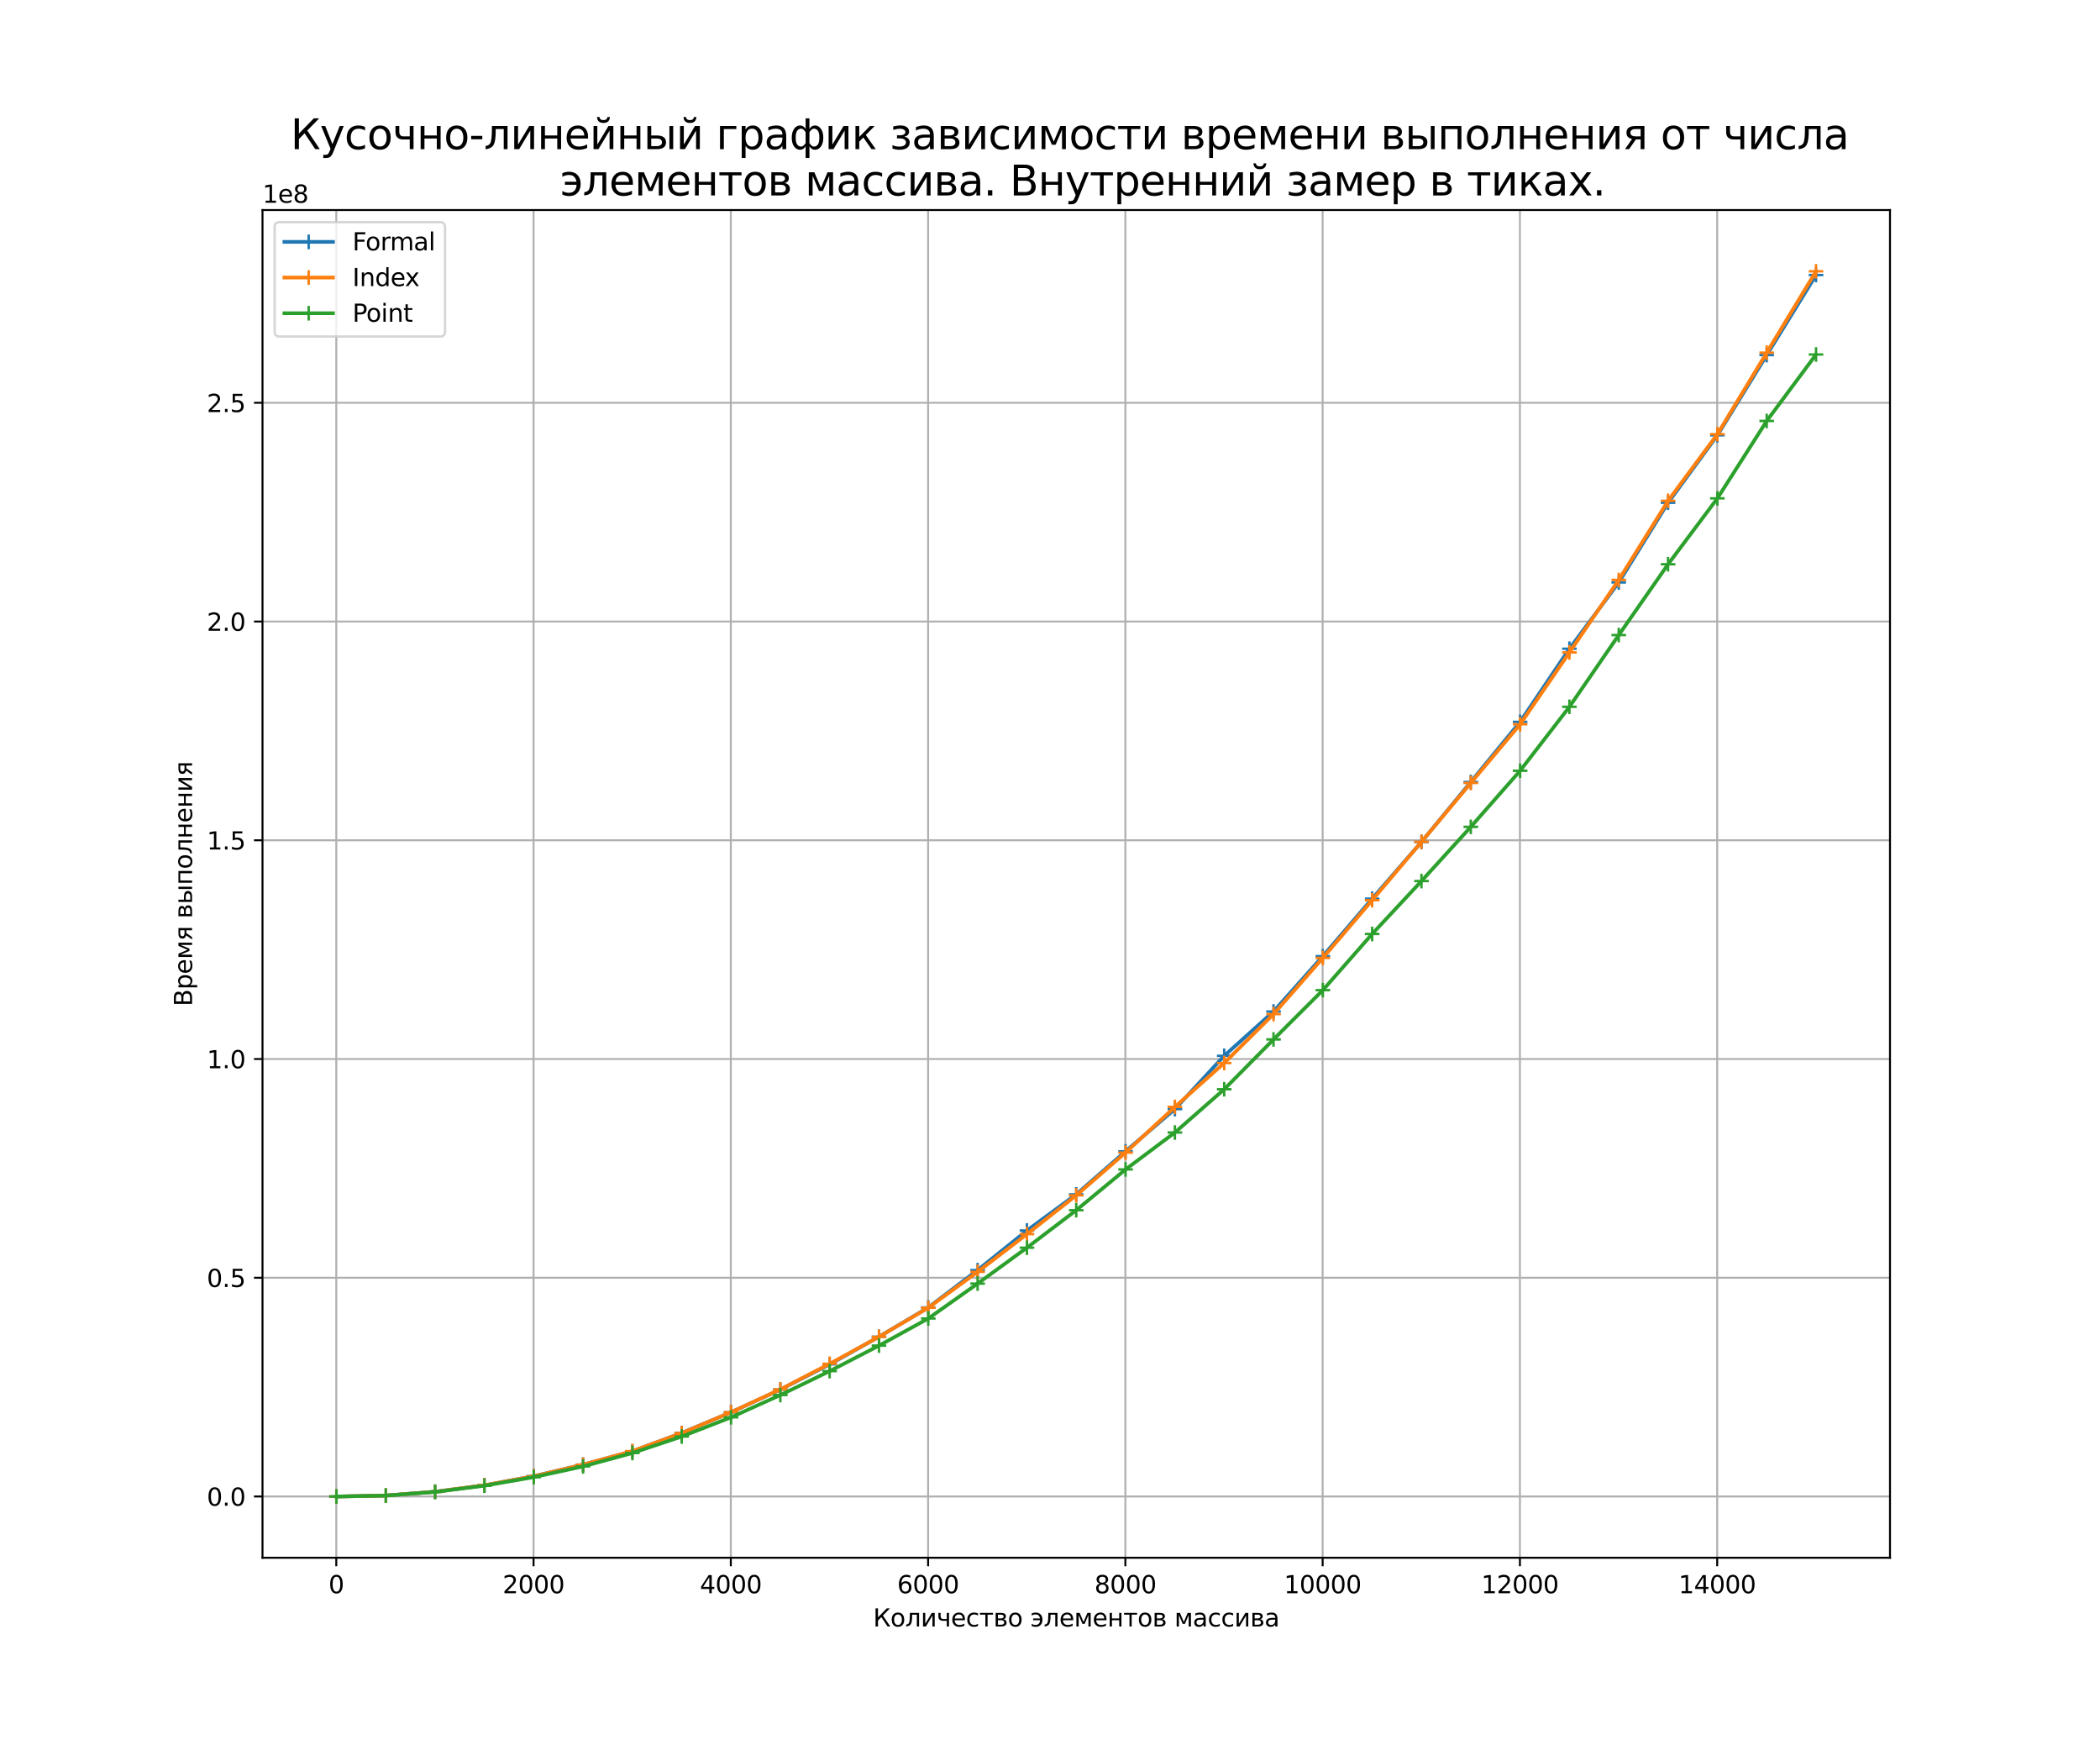 <?xml version="1.0" encoding="utf-8" standalone="no"?>
<!DOCTYPE svg PUBLIC "-//W3C//DTD SVG 1.1//EN"
  "http://www.w3.org/Graphics/SVG/1.1/DTD/svg11.dtd">
<svg xmlns:xlink="http://www.w3.org/1999/xlink" width="864pt" height="720pt" viewBox="0 0 864 720" xmlns="http://www.w3.org/2000/svg" version="1.1">
 <defs>
  <style type="text/css">*{stroke-linejoin: round; stroke-linecap: butt}</style>
 </defs>
 <g id="figure_1">
  <g id="patch_1">
   <path d="M 0 720 
L 864 720 
L 864 0 
L 0 0 
z
" style="fill: #ffffff"/>
  </g>
  <g id="axes_1">
   <g id="patch_2">
    <path d="M 108 640.8 
L 777.6 640.8 
L 777.6 86.4 
L 108 86.4 
z
" style="fill: #ffffff"/>
   </g>
   <g id="matplotlib.axis_1">
    <g id="xtick_1">
     <g id="line2d_1">
      <path d="M 138.355 640.8 
L 138.355 86.4 
" clip-path="url(#pabbb389fee)" style="fill: none; stroke: #b0b0b0; stroke-width: 0.8; stroke-linecap: square"/>
     </g>
     <g id="line2d_2">
      <defs>
       <path id="m6b1d2d014a" d="M 0 0 
L 0 3.5 
" style="stroke: #000000; stroke-width: 0.8"/>
      </defs>
      <g>
       <use xlink:href="#m6b1d2d014a" x="138.355" y="640.8" style="stroke: #000000; stroke-width: 0.8"/>
      </g>
     </g>
     <g id="text_1">
      <!-- 0 -->
      <g transform="translate(135.174 655.398)scale(0.1 -0.1)">
       <defs>
        <path id="DejaVuSans-30" d="M 2034 4250 
Q 1547 4250 1301 3770 
Q 1056 3291 1056 2328 
Q 1056 1369 1301 889 
Q 1547 409 2034 409 
Q 2525 409 2770 889 
Q 3016 1369 3016 2328 
Q 3016 3291 2770 3770 
Q 2525 4250 2034 4250 
z
M 2034 4750 
Q 2819 4750 3233 4129 
Q 3647 3509 3647 2328 
Q 3647 1150 3233 529 
Q 2819 -91 2034 -91 
Q 1250 -91 836 529 
Q 422 1150 422 2328 
Q 422 3509 836 4129 
Q 1250 4750 2034 4750 
z
" transform="scale(0.016)"/>
       </defs>
       <use xlink:href="#DejaVuSans-30"/>
      </g>
     </g>
    </g>
    <g id="xtick_2">
     <g id="line2d_3">
      <path d="M 219.519 640.8 
L 219.519 86.4 
" clip-path="url(#pabbb389fee)" style="fill: none; stroke: #b0b0b0; stroke-width: 0.8; stroke-linecap: square"/>
     </g>
     <g id="line2d_4">
      <g>
       <use xlink:href="#m6b1d2d014a" x="219.519" y="640.8" style="stroke: #000000; stroke-width: 0.8"/>
      </g>
     </g>
     <g id="text_2">
      <!-- 2000 -->
      <g transform="translate(206.794 655.398)scale(0.1 -0.1)">
       <defs>
        <path id="DejaVuSans-32" d="M 1228 531 
L 3431 531 
L 3431 0 
L 469 0 
L 469 531 
Q 828 903 1448 1529 
Q 2069 2156 2228 2338 
Q 2531 2678 2651 2914 
Q 2772 3150 2772 3378 
Q 2772 3750 2511 3984 
Q 2250 4219 1831 4219 
Q 1534 4219 1204 4116 
Q 875 4013 500 3803 
L 500 4441 
Q 881 4594 1212 4672 
Q 1544 4750 1819 4750 
Q 2544 4750 2975 4387 
Q 3406 4025 3406 3419 
Q 3406 3131 3298 2873 
Q 3191 2616 2906 2266 
Q 2828 2175 2409 1742 
Q 1991 1309 1228 531 
z
" transform="scale(0.016)"/>
       </defs>
       <use xlink:href="#DejaVuSans-32"/>
       <use xlink:href="#DejaVuSans-30" x="63.623"/>
       <use xlink:href="#DejaVuSans-30" x="127.246"/>
       <use xlink:href="#DejaVuSans-30" x="190.869"/>
      </g>
     </g>
    </g>
    <g id="xtick_3">
     <g id="line2d_5">
      <path d="M 300.682 640.8 
L 300.682 86.4 
" clip-path="url(#pabbb389fee)" style="fill: none; stroke: #b0b0b0; stroke-width: 0.8; stroke-linecap: square"/>
     </g>
     <g id="line2d_6">
      <g>
       <use xlink:href="#m6b1d2d014a" x="300.682" y="640.8" style="stroke: #000000; stroke-width: 0.8"/>
      </g>
     </g>
     <g id="text_3">
      <!-- 4000 -->
      <g transform="translate(287.957 655.398)scale(0.1 -0.1)">
       <defs>
        <path id="DejaVuSans-34" d="M 2419 4116 
L 825 1625 
L 2419 1625 
L 2419 4116 
z
M 2253 4666 
L 3047 4666 
L 3047 1625 
L 3713 1625 
L 3713 1100 
L 3047 1100 
L 3047 0 
L 2419 0 
L 2419 1100 
L 313 1100 
L 313 1709 
L 2253 4666 
z
" transform="scale(0.016)"/>
       </defs>
       <use xlink:href="#DejaVuSans-34"/>
       <use xlink:href="#DejaVuSans-30" x="63.623"/>
       <use xlink:href="#DejaVuSans-30" x="127.246"/>
       <use xlink:href="#DejaVuSans-30" x="190.869"/>
      </g>
     </g>
    </g>
    <g id="xtick_4">
     <g id="line2d_7">
      <path d="M 381.846 640.8 
L 381.846 86.4 
" clip-path="url(#pabbb389fee)" style="fill: none; stroke: #b0b0b0; stroke-width: 0.8; stroke-linecap: square"/>
     </g>
     <g id="line2d_8">
      <g>
       <use xlink:href="#m6b1d2d014a" x="381.846" y="640.8" style="stroke: #000000; stroke-width: 0.8"/>
      </g>
     </g>
     <g id="text_4">
      <!-- 6000 -->
      <g transform="translate(369.121 655.398)scale(0.1 -0.1)">
       <defs>
        <path id="DejaVuSans-36" d="M 2113 2584 
Q 1688 2584 1439 2293 
Q 1191 2003 1191 1497 
Q 1191 994 1439 701 
Q 1688 409 2113 409 
Q 2538 409 2786 701 
Q 3034 994 3034 1497 
Q 3034 2003 2786 2293 
Q 2538 2584 2113 2584 
z
M 3366 4563 
L 3366 3988 
Q 3128 4100 2886 4159 
Q 2644 4219 2406 4219 
Q 1781 4219 1451 3797 
Q 1122 3375 1075 2522 
Q 1259 2794 1537 2939 
Q 1816 3084 2150 3084 
Q 2853 3084 3261 2657 
Q 3669 2231 3669 1497 
Q 3669 778 3244 343 
Q 2819 -91 2113 -91 
Q 1303 -91 875 529 
Q 447 1150 447 2328 
Q 447 3434 972 4092 
Q 1497 4750 2381 4750 
Q 2619 4750 2861 4703 
Q 3103 4656 3366 4563 
z
" transform="scale(0.016)"/>
       </defs>
       <use xlink:href="#DejaVuSans-36"/>
       <use xlink:href="#DejaVuSans-30" x="63.623"/>
       <use xlink:href="#DejaVuSans-30" x="127.246"/>
       <use xlink:href="#DejaVuSans-30" x="190.869"/>
      </g>
     </g>
    </g>
    <g id="xtick_5">
     <g id="line2d_9">
      <path d="M 463.01 640.8 
L 463.01 86.4 
" clip-path="url(#pabbb389fee)" style="fill: none; stroke: #b0b0b0; stroke-width: 0.8; stroke-linecap: square"/>
     </g>
     <g id="line2d_10">
      <g>
       <use xlink:href="#m6b1d2d014a" x="463.01" y="640.8" style="stroke: #000000; stroke-width: 0.8"/>
      </g>
     </g>
     <g id="text_5">
      <!-- 8000 -->
      <g transform="translate(450.285 655.398)scale(0.1 -0.1)">
       <defs>
        <path id="DejaVuSans-38" d="M 2034 2216 
Q 1584 2216 1326 1975 
Q 1069 1734 1069 1313 
Q 1069 891 1326 650 
Q 1584 409 2034 409 
Q 2484 409 2743 651 
Q 3003 894 3003 1313 
Q 3003 1734 2745 1975 
Q 2488 2216 2034 2216 
z
M 1403 2484 
Q 997 2584 770 2862 
Q 544 3141 544 3541 
Q 544 4100 942 4425 
Q 1341 4750 2034 4750 
Q 2731 4750 3128 4425 
Q 3525 4100 3525 3541 
Q 3525 3141 3298 2862 
Q 3072 2584 2669 2484 
Q 3125 2378 3379 2068 
Q 3634 1759 3634 1313 
Q 3634 634 3220 271 
Q 2806 -91 2034 -91 
Q 1263 -91 848 271 
Q 434 634 434 1313 
Q 434 1759 690 2068 
Q 947 2378 1403 2484 
z
M 1172 3481 
Q 1172 3119 1398 2916 
Q 1625 2713 2034 2713 
Q 2441 2713 2670 2916 
Q 2900 3119 2900 3481 
Q 2900 3844 2670 4047 
Q 2441 4250 2034 4250 
Q 1625 4250 1398 4047 
Q 1172 3844 1172 3481 
z
" transform="scale(0.016)"/>
       </defs>
       <use xlink:href="#DejaVuSans-38"/>
       <use xlink:href="#DejaVuSans-30" x="63.623"/>
       <use xlink:href="#DejaVuSans-30" x="127.246"/>
       <use xlink:href="#DejaVuSans-30" x="190.869"/>
      </g>
     </g>
    </g>
    <g id="xtick_6">
     <g id="line2d_11">
      <path d="M 544.173 640.8 
L 544.173 86.4 
" clip-path="url(#pabbb389fee)" style="fill: none; stroke: #b0b0b0; stroke-width: 0.8; stroke-linecap: square"/>
     </g>
     <g id="line2d_12">
      <g>
       <use xlink:href="#m6b1d2d014a" x="544.173" y="640.8" style="stroke: #000000; stroke-width: 0.8"/>
      </g>
     </g>
     <g id="text_6">
      <!-- 10000 -->
      <g transform="translate(528.267 655.398)scale(0.1 -0.1)">
       <defs>
        <path id="DejaVuSans-31" d="M 794 531 
L 1825 531 
L 1825 4091 
L 703 3866 
L 703 4441 
L 1819 4666 
L 2450 4666 
L 2450 531 
L 3481 531 
L 3481 0 
L 794 0 
L 794 531 
z
" transform="scale(0.016)"/>
       </defs>
       <use xlink:href="#DejaVuSans-31"/>
       <use xlink:href="#DejaVuSans-30" x="63.623"/>
       <use xlink:href="#DejaVuSans-30" x="127.246"/>
       <use xlink:href="#DejaVuSans-30" x="190.869"/>
       <use xlink:href="#DejaVuSans-30" x="254.492"/>
      </g>
     </g>
    </g>
    <g id="xtick_7">
     <g id="line2d_13">
      <path d="M 625.337 640.8 
L 625.337 86.4 
" clip-path="url(#pabbb389fee)" style="fill: none; stroke: #b0b0b0; stroke-width: 0.8; stroke-linecap: square"/>
     </g>
     <g id="line2d_14">
      <g>
       <use xlink:href="#m6b1d2d014a" x="625.337" y="640.8" style="stroke: #000000; stroke-width: 0.8"/>
      </g>
     </g>
     <g id="text_7">
      <!-- 12000 -->
      <g transform="translate(609.431 655.398)scale(0.1 -0.1)">
       <use xlink:href="#DejaVuSans-31"/>
       <use xlink:href="#DejaVuSans-32" x="63.623"/>
       <use xlink:href="#DejaVuSans-30" x="127.246"/>
       <use xlink:href="#DejaVuSans-30" x="190.869"/>
       <use xlink:href="#DejaVuSans-30" x="254.492"/>
      </g>
     </g>
    </g>
    <g id="xtick_8">
     <g id="line2d_15">
      <path d="M 706.501 640.8 
L 706.501 86.4 
" clip-path="url(#pabbb389fee)" style="fill: none; stroke: #b0b0b0; stroke-width: 0.8; stroke-linecap: square"/>
     </g>
     <g id="line2d_16">
      <g>
       <use xlink:href="#m6b1d2d014a" x="706.501" y="640.8" style="stroke: #000000; stroke-width: 0.8"/>
      </g>
     </g>
     <g id="text_8">
      <!-- 14000 -->
      <g transform="translate(690.594 655.398)scale(0.1 -0.1)">
       <use xlink:href="#DejaVuSans-31"/>
       <use xlink:href="#DejaVuSans-34" x="63.623"/>
       <use xlink:href="#DejaVuSans-30" x="127.246"/>
       <use xlink:href="#DejaVuSans-30" x="190.869"/>
       <use xlink:href="#DejaVuSans-30" x="254.492"/>
      </g>
     </g>
    </g>
    <g id="text_9">
     <!-- Количество элементов массива -->
     <g transform="translate(359.221 669.077)scale(0.1 -0.1)">
      <defs>
       <path id="DejaVuSans-41a" d="M 628 4666 
L 1259 4666 
L 1259 2359 
L 3516 4666 
L 4325 4666 
L 2522 2822 
L 4419 0 
L 3731 0 
L 2113 2403 
L 1259 1531 
L 1259 0 
L 628 0 
L 628 4666 
z
" transform="scale(0.016)"/>
       <path id="DejaVuSans-43e" d="M 1959 3097 
Q 1497 3097 1228 2736 
Q 959 2375 959 1747 
Q 959 1119 1226 758 
Q 1494 397 1959 397 
Q 2419 397 2687 759 
Q 2956 1122 2956 1747 
Q 2956 2369 2687 2733 
Q 2419 3097 1959 3097 
z
M 1959 3584 
Q 2709 3584 3137 3096 
Q 3566 2609 3566 1747 
Q 3566 888 3137 398 
Q 2709 -91 1959 -91 
Q 1206 -91 779 398 
Q 353 888 353 1747 
Q 353 2609 779 3096 
Q 1206 3584 1959 3584 
z
" transform="scale(0.016)"/>
       <path id="DejaVuSans-43b" d="M 238 0 
L 238 478 
Q 806 566 981 959 
Q 1194 1513 1194 2928 
L 1194 3500 
L 3559 3500 
L 3559 0 
L 2984 0 
L 2984 3041 
L 1769 3041 
L 1769 2694 
Q 1769 1344 1494 738 
Q 1200 91 238 0 
z
" transform="scale(0.016)"/>
       <path id="DejaVuSans-438" d="M 3578 3500 
L 3578 0 
L 3006 0 
L 3006 2809 
L 1319 0 
L 581 0 
L 581 3500 
L 1153 3500 
L 1153 697 
L 2838 3500 
L 3578 3500 
z
" transform="scale(0.016)"/>
       <path id="DejaVuSans-447" d="M 2625 0 
L 2625 1472 
L 1553 1472 
Q 1075 1472 756 1769 
Q 469 2038 469 2613 
L 469 3500 
L 1044 3500 
L 1044 2666 
Q 1044 2300 1206 2116 
Q 1372 1931 1697 1931 
L 2625 1931 
L 2625 3500 
L 3200 3500 
L 3200 0 
L 2625 0 
z
" transform="scale(0.016)"/>
       <path id="DejaVuSans-435" d="M 3597 1894 
L 3597 1613 
L 953 1613 
Q 991 1019 1311 708 
Q 1631 397 2203 397 
Q 2534 397 2845 478 
Q 3156 559 3463 722 
L 3463 178 
Q 3153 47 2828 -22 
Q 2503 -91 2169 -91 
Q 1331 -91 842 396 
Q 353 884 353 1716 
Q 353 2575 817 3079 
Q 1281 3584 2069 3584 
Q 2775 3584 3186 3129 
Q 3597 2675 3597 1894 
z
M 3022 2063 
Q 3016 2534 2758 2815 
Q 2500 3097 2075 3097 
Q 1594 3097 1305 2825 
Q 1016 2553 972 2059 
L 3022 2063 
z
" transform="scale(0.016)"/>
       <path id="DejaVuSans-441" d="M 3122 3366 
L 3122 2828 
Q 2878 2963 2633 3030 
Q 2388 3097 2138 3097 
Q 1578 3097 1268 2742 
Q 959 2388 959 1747 
Q 959 1106 1268 751 
Q 1578 397 2138 397 
Q 2388 397 2633 464 
Q 2878 531 3122 666 
L 3122 134 
Q 2881 22 2623 -34 
Q 2366 -91 2075 -91 
Q 1284 -91 818 406 
Q 353 903 353 1747 
Q 353 2603 823 3093 
Q 1294 3584 2113 3584 
Q 2378 3584 2631 3529 
Q 2884 3475 3122 3366 
z
" transform="scale(0.016)"/>
       <path id="DejaVuSans-442" d="M 188 3500 
L 3541 3500 
L 3541 3041 
L 2147 3041 
L 2147 0 
L 1581 0 
L 1581 3041 
L 188 3041 
L 188 3500 
z
" transform="scale(0.016)"/>
       <path id="DejaVuSans-432" d="M 1156 1613 
L 1156 459 
L 1975 459 
Q 2369 459 2575 607 
Q 2781 756 2781 1038 
Q 2781 1319 2575 1466 
Q 2369 1613 1975 1613 
L 1156 1613 
z
M 1156 3041 
L 1156 2072 
L 1913 2072 
Q 2238 2072 2444 2201 
Q 2650 2331 2650 2563 
Q 2650 2794 2444 2917 
Q 2238 3041 1913 3041 
L 1156 3041 
z
M 581 3500 
L 1950 3500 
Q 2566 3500 2897 3275 
Q 3228 3050 3228 2634 
Q 3228 2313 3059 2123 
Q 2891 1934 2559 1888 
Q 2956 1813 3175 1575 
Q 3394 1338 3394 981 
Q 3394 513 3033 256 
Q 2672 0 2003 0 
L 581 0 
L 581 3500 
z
" transform="scale(0.016)"/>
       <path id="DejaVuSans-20" transform="scale(0.016)"/>
       <path id="DejaVuSans-44d" d="M 353 666 
Q 847 397 1338 397 
Q 1797 397 2125 664 
Q 2453 931 2513 1613 
L 738 1613 
L 738 2072 
L 2494 2072 
Q 2456 2400 2207 2748 
Q 1959 3097 1338 3097 
Q 856 3097 353 2828 
L 353 3366 
Q 844 3584 1363 3584 
Q 2181 3584 2651 3089 
Q 3122 2594 3122 1747 
Q 3122 903 2664 406 
Q 2206 -91 1403 -91 
Q 813 -91 353 134 
L 353 666 
z
" transform="scale(0.016)"/>
       <path id="DejaVuSans-43c" d="M 581 3500 
L 1422 3500 
L 2416 1156 
L 3413 3500 
L 4247 3500 
L 4247 0 
L 3669 0 
L 3669 2950 
L 2703 672 
L 2128 672 
L 1159 2950 
L 1159 0 
L 581 0 
L 581 3500 
z
" transform="scale(0.016)"/>
       <path id="DejaVuSans-43d" d="M 581 3500 
L 1159 3500 
L 1159 2072 
L 3025 2072 
L 3025 3500 
L 3603 3500 
L 3603 0 
L 3025 0 
L 3025 1613 
L 1159 1613 
L 1159 0 
L 581 0 
L 581 3500 
z
" transform="scale(0.016)"/>
       <path id="DejaVuSans-430" d="M 2194 1759 
Q 1497 1759 1228 1600 
Q 959 1441 959 1056 
Q 959 750 1161 570 
Q 1363 391 1709 391 
Q 2188 391 2477 730 
Q 2766 1069 2766 1631 
L 2766 1759 
L 2194 1759 
z
M 3341 1997 
L 3341 0 
L 2766 0 
L 2766 531 
Q 2569 213 2275 61 
Q 1981 -91 1556 -91 
Q 1019 -91 701 211 
Q 384 513 384 1019 
Q 384 1609 779 1909 
Q 1175 2209 1959 2209 
L 2766 2209 
L 2766 2266 
Q 2766 2663 2505 2880 
Q 2244 3097 1772 3097 
Q 1472 3097 1187 3025 
Q 903 2953 641 2809 
L 641 3341 
Q 956 3463 1253 3523 
Q 1550 3584 1831 3584 
Q 2591 3584 2966 3190 
Q 3341 2797 3341 1997 
z
" transform="scale(0.016)"/>
      </defs>
      <use xlink:href="#DejaVuSans-41a"/>
      <use xlink:href="#DejaVuSans-43e" x="70.996"/>
      <use xlink:href="#DejaVuSans-43b" x="132.178"/>
      <use xlink:href="#DejaVuSans-438" x="196.094"/>
      <use xlink:href="#DejaVuSans-447" x="261.084"/>
      <use xlink:href="#DejaVuSans-435" x="320.166"/>
      <use xlink:href="#DejaVuSans-441" x="381.689"/>
      <use xlink:href="#DejaVuSans-442" x="436.67"/>
      <use xlink:href="#DejaVuSans-432" x="494.922"/>
      <use xlink:href="#DejaVuSans-43e" x="553.857"/>
      <use xlink:href="#DejaVuSans-20" x="615.039"/>
      <use xlink:href="#DejaVuSans-44d" x="646.826"/>
      <use xlink:href="#DejaVuSans-43b" x="701.709"/>
      <use xlink:href="#DejaVuSans-435" x="765.625"/>
      <use xlink:href="#DejaVuSans-43c" x="827.148"/>
      <use xlink:href="#DejaVuSans-435" x="902.588"/>
      <use xlink:href="#DejaVuSans-43d" x="964.111"/>
      <use xlink:href="#DejaVuSans-442" x="1029.492"/>
      <use xlink:href="#DejaVuSans-43e" x="1087.744"/>
      <use xlink:href="#DejaVuSans-432" x="1148.926"/>
      <use xlink:href="#DejaVuSans-20" x="1207.861"/>
      <use xlink:href="#DejaVuSans-43c" x="1239.648"/>
      <use xlink:href="#DejaVuSans-430" x="1315.088"/>
      <use xlink:href="#DejaVuSans-441" x="1376.367"/>
      <use xlink:href="#DejaVuSans-441" x="1431.348"/>
      <use xlink:href="#DejaVuSans-438" x="1486.328"/>
      <use xlink:href="#DejaVuSans-432" x="1551.318"/>
      <use xlink:href="#DejaVuSans-430" x="1610.254"/>
     </g>
    </g>
   </g>
   <g id="matplotlib.axis_2">
    <g id="ytick_1">
     <g id="line2d_17">
      <path d="M 108 615.6 
L 777.6 615.6 
" clip-path="url(#pabbb389fee)" style="fill: none; stroke: #b0b0b0; stroke-width: 0.8; stroke-linecap: square"/>
     </g>
     <g id="line2d_18">
      <defs>
       <path id="m62ef9270dc" d="M 0 0 
L -3.5 0 
" style="stroke: #000000; stroke-width: 0.8"/>
      </defs>
      <g>
       <use xlink:href="#m62ef9270dc" x="108" y="615.6" style="stroke: #000000; stroke-width: 0.8"/>
      </g>
     </g>
     <g id="text_10">
      <!-- 0.0 -->
      <g transform="translate(85.097 619.399)scale(0.1 -0.1)">
       <defs>
        <path id="DejaVuSans-2e" d="M 684 794 
L 1344 794 
L 1344 0 
L 684 0 
L 684 794 
z
" transform="scale(0.016)"/>
       </defs>
       <use xlink:href="#DejaVuSans-30"/>
       <use xlink:href="#DejaVuSans-2e" x="63.623"/>
       <use xlink:href="#DejaVuSans-30" x="95.41"/>
      </g>
     </g>
    </g>
    <g id="ytick_2">
     <g id="line2d_19">
      <path d="M 108 525.619 
L 777.6 525.619 
" clip-path="url(#pabbb389fee)" style="fill: none; stroke: #b0b0b0; stroke-width: 0.8; stroke-linecap: square"/>
     </g>
     <g id="line2d_20">
      <g>
       <use xlink:href="#m62ef9270dc" x="108" y="525.619" style="stroke: #000000; stroke-width: 0.8"/>
      </g>
     </g>
     <g id="text_11">
      <!-- 0.5 -->
      <g transform="translate(85.097 529.418)scale(0.1 -0.1)">
       <defs>
        <path id="DejaVuSans-35" d="M 691 4666 
L 3169 4666 
L 3169 4134 
L 1269 4134 
L 1269 2991 
Q 1406 3038 1543 3061 
Q 1681 3084 1819 3084 
Q 2600 3084 3056 2656 
Q 3513 2228 3513 1497 
Q 3513 744 3044 326 
Q 2575 -91 1722 -91 
Q 1428 -91 1123 -41 
Q 819 9 494 109 
L 494 744 
Q 775 591 1075 516 
Q 1375 441 1709 441 
Q 2250 441 2565 725 
Q 2881 1009 2881 1497 
Q 2881 1984 2565 2268 
Q 2250 2553 1709 2553 
Q 1456 2553 1204 2497 
Q 953 2441 691 2322 
L 691 4666 
z
" transform="scale(0.016)"/>
       </defs>
       <use xlink:href="#DejaVuSans-30"/>
       <use xlink:href="#DejaVuSans-2e" x="63.623"/>
       <use xlink:href="#DejaVuSans-35" x="95.41"/>
      </g>
     </g>
    </g>
    <g id="ytick_3">
     <g id="line2d_21">
      <path d="M 108 435.638 
L 777.6 435.638 
" clip-path="url(#pabbb389fee)" style="fill: none; stroke: #b0b0b0; stroke-width: 0.8; stroke-linecap: square"/>
     </g>
     <g id="line2d_22">
      <g>
       <use xlink:href="#m62ef9270dc" x="108" y="435.638" style="stroke: #000000; stroke-width: 0.8"/>
      </g>
     </g>
     <g id="text_12">
      <!-- 1.0 -->
      <g transform="translate(85.097 439.437)scale(0.1 -0.1)">
       <use xlink:href="#DejaVuSans-31"/>
       <use xlink:href="#DejaVuSans-2e" x="63.623"/>
       <use xlink:href="#DejaVuSans-30" x="95.41"/>
      </g>
     </g>
    </g>
    <g id="ytick_4">
     <g id="line2d_23">
      <path d="M 108 345.657 
L 777.6 345.657 
" clip-path="url(#pabbb389fee)" style="fill: none; stroke: #b0b0b0; stroke-width: 0.8; stroke-linecap: square"/>
     </g>
     <g id="line2d_24">
      <g>
       <use xlink:href="#m62ef9270dc" x="108" y="345.657" style="stroke: #000000; stroke-width: 0.8"/>
      </g>
     </g>
     <g id="text_13">
      <!-- 1.5 -->
      <g transform="translate(85.097 349.456)scale(0.1 -0.1)">
       <use xlink:href="#DejaVuSans-31"/>
       <use xlink:href="#DejaVuSans-2e" x="63.623"/>
       <use xlink:href="#DejaVuSans-35" x="95.41"/>
      </g>
     </g>
    </g>
    <g id="ytick_5">
     <g id="line2d_25">
      <path d="M 108 255.676 
L 777.6 255.676 
" clip-path="url(#pabbb389fee)" style="fill: none; stroke: #b0b0b0; stroke-width: 0.8; stroke-linecap: square"/>
     </g>
     <g id="line2d_26">
      <g>
       <use xlink:href="#m62ef9270dc" x="108" y="255.676" style="stroke: #000000; stroke-width: 0.8"/>
      </g>
     </g>
     <g id="text_14">
      <!-- 2.0 -->
      <g transform="translate(85.097 259.475)scale(0.1 -0.1)">
       <use xlink:href="#DejaVuSans-32"/>
       <use xlink:href="#DejaVuSans-2e" x="63.623"/>
       <use xlink:href="#DejaVuSans-30" x="95.41"/>
      </g>
     </g>
    </g>
    <g id="ytick_6">
     <g id="line2d_27">
      <path d="M 108 165.695 
L 777.6 165.695 
" clip-path="url(#pabbb389fee)" style="fill: none; stroke: #b0b0b0; stroke-width: 0.8; stroke-linecap: square"/>
     </g>
     <g id="line2d_28">
      <g>
       <use xlink:href="#m62ef9270dc" x="108" y="165.695" style="stroke: #000000; stroke-width: 0.8"/>
      </g>
     </g>
     <g id="text_15">
      <!-- 2.5 -->
      <g transform="translate(85.097 169.494)scale(0.1 -0.1)">
       <use xlink:href="#DejaVuSans-32"/>
       <use xlink:href="#DejaVuSans-2e" x="63.623"/>
       <use xlink:href="#DejaVuSans-35" x="95.41"/>
      </g>
     </g>
    </g>
    <g id="text_16">
     <!-- Время выполнения -->
     <g transform="translate(79.017 413.94)rotate(-90)scale(0.1 -0.1)">
      <defs>
       <path id="DejaVuSans-412" d="M 1259 2228 
L 1259 519 
L 2272 519 
Q 2781 519 3026 730 
Q 3272 941 3272 1375 
Q 3272 1813 3026 2020 
Q 2781 2228 2272 2228 
L 1259 2228 
z
M 1259 4147 
L 1259 2741 
L 2194 2741 
Q 2656 2741 2882 2914 
Q 3109 3088 3109 3444 
Q 3109 3797 2882 3972 
Q 2656 4147 2194 4147 
L 1259 4147 
z
M 628 4666 
L 2241 4666 
Q 2963 4666 3353 4366 
Q 3744 4066 3744 3513 
Q 3744 3084 3544 2831 
Q 3344 2578 2956 2516 
Q 3422 2416 3680 2098 
Q 3938 1781 3938 1306 
Q 3938 681 3513 340 
Q 3088 0 2303 0 
L 628 0 
L 628 4666 
z
" transform="scale(0.016)"/>
       <path id="DejaVuSans-440" d="M 1159 525 
L 1159 -1331 
L 581 -1331 
L 581 3500 
L 1159 3500 
L 1159 2969 
Q 1341 3281 1617 3432 
Q 1894 3584 2278 3584 
Q 2916 3584 3314 3078 
Q 3713 2572 3713 1747 
Q 3713 922 3314 415 
Q 2916 -91 2278 -91 
Q 1894 -91 1617 61 
Q 1341 213 1159 525 
z
M 3116 1747 
Q 3116 2381 2855 2742 
Q 2594 3103 2138 3103 
Q 1681 3103 1420 2742 
Q 1159 2381 1159 1747 
Q 1159 1113 1420 752 
Q 1681 391 2138 391 
Q 2594 391 2855 752 
Q 3116 1113 3116 1747 
z
" transform="scale(0.016)"/>
       <path id="DejaVuSans-44f" d="M 1181 2491 
Q 1181 2231 1381 2084 
Q 1581 1938 1953 1938 
L 2728 1938 
L 2728 3041 
L 1953 3041 
Q 1581 3041 1381 2897 
Q 1181 2753 1181 2491 
z
M 363 0 
L 1431 1534 
Q 1069 1616 828 1830 
Q 588 2044 588 2491 
Q 588 2997 923 3248 
Q 1259 3500 1938 3500 
L 3306 3500 
L 3306 0 
L 2728 0 
L 2728 1478 
L 2013 1478 
L 981 0 
L 363 0 
z
" transform="scale(0.016)"/>
       <path id="DejaVuSans-44b" d="M 3909 3500 
L 4484 3500 
L 4484 0 
L 3909 0 
L 3909 3500 
z
M 4197 3584 
L 4197 3584 
z
M 2781 1038 
Q 2781 1319 2576 1466 
Q 2372 1613 1978 1613 
L 1159 1613 
L 1159 459 
L 1978 459 
Q 2372 459 2576 607 
Q 2781 756 2781 1038 
z
M 581 3500 
L 1159 3500 
L 1159 2072 
L 2003 2072 
Q 2672 2072 3033 1817 
Q 3394 1563 3394 1038 
Q 3394 513 3033 256 
Q 2672 0 2003 0 
L 581 0 
L 581 3500 
z
" transform="scale(0.016)"/>
       <path id="DejaVuSans-43f" d="M 3603 3500 
L 3603 0 
L 3025 0 
L 3025 3041 
L 1159 3041 
L 1159 0 
L 581 0 
L 581 3500 
L 3603 3500 
z
" transform="scale(0.016)"/>
      </defs>
      <use xlink:href="#DejaVuSans-412"/>
      <use xlink:href="#DejaVuSans-440" x="68.604"/>
      <use xlink:href="#DejaVuSans-435" x="132.08"/>
      <use xlink:href="#DejaVuSans-43c" x="193.604"/>
      <use xlink:href="#DejaVuSans-44f" x="269.043"/>
      <use xlink:href="#DejaVuSans-20" x="329.199"/>
      <use xlink:href="#DejaVuSans-432" x="360.986"/>
      <use xlink:href="#DejaVuSans-44b" x="419.922"/>
      <use xlink:href="#DejaVuSans-43f" x="498.877"/>
      <use xlink:href="#DejaVuSans-43e" x="564.258"/>
      <use xlink:href="#DejaVuSans-43b" x="625.439"/>
      <use xlink:href="#DejaVuSans-43d" x="689.355"/>
      <use xlink:href="#DejaVuSans-435" x="754.736"/>
      <use xlink:href="#DejaVuSans-43d" x="816.26"/>
      <use xlink:href="#DejaVuSans-438" x="881.641"/>
      <use xlink:href="#DejaVuSans-44f" x="946.631"/>
     </g>
    </g>
    <g id="text_17">
     <!-- 1e8 -->
     <g transform="translate(108 83.4)scale(0.1 -0.1)">
      <defs>
       <path id="DejaVuSans-65" d="M 3597 1894 
L 3597 1613 
L 953 1613 
Q 991 1019 1311 708 
Q 1631 397 2203 397 
Q 2534 397 2845 478 
Q 3156 559 3463 722 
L 3463 178 
Q 3153 47 2828 -22 
Q 2503 -91 2169 -91 
Q 1331 -91 842 396 
Q 353 884 353 1716 
Q 353 2575 817 3079 
Q 1281 3584 2069 3584 
Q 2775 3584 3186 3129 
Q 3597 2675 3597 1894 
z
M 3022 2063 
Q 3016 2534 2758 2815 
Q 2500 3097 2075 3097 
Q 1594 3097 1305 2825 
Q 1016 2553 972 2059 
L 3022 2063 
z
" transform="scale(0.016)"/>
      </defs>
      <use xlink:href="#DejaVuSans-31"/>
      <use xlink:href="#DejaVuSans-65" x="63.623"/>
      <use xlink:href="#DejaVuSans-38" x="125.146"/>
     </g>
    </g>
   </g>
   <g id="line2d_29">
    <path d="M 138.436 615.6 
L 158.727 615.208 
L 179.018 613.625 
L 199.309 611 
L 219.6 607.245 
L 239.891 602.485 
L 260.182 596.994 
L 280.473 589.458 
L 300.764 580.952 
L 321.055 571.603 
L 341.345 561.254 
L 361.636 549.889 
L 381.927 537.846 
L 402.218 522.473 
L 422.509 506.181 
L 442.8 491.319 
L 463.091 473.61 
L 483.382 456.248 
L 503.673 434.319 
L 523.964 416.094 
L 544.255 393.341 
L 564.545 369.685 
L 584.836 346.35 
L 605.127 321.676 
L 625.418 296.95 
L 645.709 266.859 
L 666 239.6 
L 686.291 206.807 
L 706.582 179.067 
L 726.873 146.064 
L 747.164 113.132 
" clip-path="url(#pabbb389fee)" style="fill: none; stroke: #1f77b4; stroke-width: 1.5; stroke-linecap: square"/>
    <defs>
     <path id="m67c5c6c73d" d="M -3 0 
L 3 0 
M 0 3 
L 0 -3 
" style="stroke: #1f77b4"/>
    </defs>
    <g clip-path="url(#pabbb389fee)">
     <use xlink:href="#m67c5c6c73d" x="138.436" y="615.6" style="fill: #1f77b4; stroke: #1f77b4"/>
     <use xlink:href="#m67c5c6c73d" x="158.727" y="615.208" style="fill: #1f77b4; stroke: #1f77b4"/>
     <use xlink:href="#m67c5c6c73d" x="179.018" y="613.625" style="fill: #1f77b4; stroke: #1f77b4"/>
     <use xlink:href="#m67c5c6c73d" x="199.309" y="611" style="fill: #1f77b4; stroke: #1f77b4"/>
     <use xlink:href="#m67c5c6c73d" x="219.6" y="607.245" style="fill: #1f77b4; stroke: #1f77b4"/>
     <use xlink:href="#m67c5c6c73d" x="239.891" y="602.485" style="fill: #1f77b4; stroke: #1f77b4"/>
     <use xlink:href="#m67c5c6c73d" x="260.182" y="596.994" style="fill: #1f77b4; stroke: #1f77b4"/>
     <use xlink:href="#m67c5c6c73d" x="280.473" y="589.458" style="fill: #1f77b4; stroke: #1f77b4"/>
     <use xlink:href="#m67c5c6c73d" x="300.764" y="580.952" style="fill: #1f77b4; stroke: #1f77b4"/>
     <use xlink:href="#m67c5c6c73d" x="321.055" y="571.603" style="fill: #1f77b4; stroke: #1f77b4"/>
     <use xlink:href="#m67c5c6c73d" x="341.345" y="561.254" style="fill: #1f77b4; stroke: #1f77b4"/>
     <use xlink:href="#m67c5c6c73d" x="361.636" y="549.889" style="fill: #1f77b4; stroke: #1f77b4"/>
     <use xlink:href="#m67c5c6c73d" x="381.927" y="537.846" style="fill: #1f77b4; stroke: #1f77b4"/>
     <use xlink:href="#m67c5c6c73d" x="402.218" y="522.473" style="fill: #1f77b4; stroke: #1f77b4"/>
     <use xlink:href="#m67c5c6c73d" x="422.509" y="506.181" style="fill: #1f77b4; stroke: #1f77b4"/>
     <use xlink:href="#m67c5c6c73d" x="442.8" y="491.319" style="fill: #1f77b4; stroke: #1f77b4"/>
     <use xlink:href="#m67c5c6c73d" x="463.091" y="473.61" style="fill: #1f77b4; stroke: #1f77b4"/>
     <use xlink:href="#m67c5c6c73d" x="483.382" y="456.248" style="fill: #1f77b4; stroke: #1f77b4"/>
     <use xlink:href="#m67c5c6c73d" x="503.673" y="434.319" style="fill: #1f77b4; stroke: #1f77b4"/>
     <use xlink:href="#m67c5c6c73d" x="523.964" y="416.094" style="fill: #1f77b4; stroke: #1f77b4"/>
     <use xlink:href="#m67c5c6c73d" x="544.255" y="393.341" style="fill: #1f77b4; stroke: #1f77b4"/>
     <use xlink:href="#m67c5c6c73d" x="564.545" y="369.685" style="fill: #1f77b4; stroke: #1f77b4"/>
     <use xlink:href="#m67c5c6c73d" x="584.836" y="346.35" style="fill: #1f77b4; stroke: #1f77b4"/>
     <use xlink:href="#m67c5c6c73d" x="605.127" y="321.676" style="fill: #1f77b4; stroke: #1f77b4"/>
     <use xlink:href="#m67c5c6c73d" x="625.418" y="296.95" style="fill: #1f77b4; stroke: #1f77b4"/>
     <use xlink:href="#m67c5c6c73d" x="645.709" y="266.859" style="fill: #1f77b4; stroke: #1f77b4"/>
     <use xlink:href="#m67c5c6c73d" x="666" y="239.6" style="fill: #1f77b4; stroke: #1f77b4"/>
     <use xlink:href="#m67c5c6c73d" x="686.291" y="206.807" style="fill: #1f77b4; stroke: #1f77b4"/>
     <use xlink:href="#m67c5c6c73d" x="706.582" y="179.067" style="fill: #1f77b4; stroke: #1f77b4"/>
     <use xlink:href="#m67c5c6c73d" x="726.873" y="146.064" style="fill: #1f77b4; stroke: #1f77b4"/>
     <use xlink:href="#m67c5c6c73d" x="747.164" y="113.132" style="fill: #1f77b4; stroke: #1f77b4"/>
    </g>
   </g>
   <g id="line2d_30">
    <path d="M 138.436 615.6 
L 158.727 615.205 
L 179.018 613.647 
L 199.309 610.97 
L 219.6 607.305 
L 239.891 602.506 
L 260.182 596.943 
L 280.473 589.518 
L 300.764 580.93 
L 321.055 571.542 
L 341.345 561.012 
L 361.636 549.918 
L 381.927 537.959 
L 402.218 523.2 
L 422.509 507.673 
L 442.8 491.731 
L 463.091 474.139 
L 483.382 455.341 
L 503.673 437.287 
L 523.964 417.175 
L 544.255 394.05 
L 564.545 370.312 
L 584.836 346.304 
L 605.127 322.078 
L 625.418 297.94 
L 645.709 268.39 
L 666 238.558 
L 686.291 206.011 
L 706.582 178.609 
L 726.873 145.083 
L 747.164 111.6 
" clip-path="url(#pabbb389fee)" style="fill: none; stroke: #ff7f0e; stroke-width: 1.5; stroke-linecap: square"/>
    <defs>
     <path id="m08753ab63b" d="M -3 0 
L 3 0 
M 0 3 
L 0 -3 
" style="stroke: #ff7f0e"/>
    </defs>
    <g clip-path="url(#pabbb389fee)">
     <use xlink:href="#m08753ab63b" x="138.436" y="615.6" style="fill: #ff7f0e; stroke: #ff7f0e"/>
     <use xlink:href="#m08753ab63b" x="158.727" y="615.205" style="fill: #ff7f0e; stroke: #ff7f0e"/>
     <use xlink:href="#m08753ab63b" x="179.018" y="613.647" style="fill: #ff7f0e; stroke: #ff7f0e"/>
     <use xlink:href="#m08753ab63b" x="199.309" y="610.97" style="fill: #ff7f0e; stroke: #ff7f0e"/>
     <use xlink:href="#m08753ab63b" x="219.6" y="607.305" style="fill: #ff7f0e; stroke: #ff7f0e"/>
     <use xlink:href="#m08753ab63b" x="239.891" y="602.506" style="fill: #ff7f0e; stroke: #ff7f0e"/>
     <use xlink:href="#m08753ab63b" x="260.182" y="596.943" style="fill: #ff7f0e; stroke: #ff7f0e"/>
     <use xlink:href="#m08753ab63b" x="280.473" y="589.518" style="fill: #ff7f0e; stroke: #ff7f0e"/>
     <use xlink:href="#m08753ab63b" x="300.764" y="580.93" style="fill: #ff7f0e; stroke: #ff7f0e"/>
     <use xlink:href="#m08753ab63b" x="321.055" y="571.542" style="fill: #ff7f0e; stroke: #ff7f0e"/>
     <use xlink:href="#m08753ab63b" x="341.345" y="561.012" style="fill: #ff7f0e; stroke: #ff7f0e"/>
     <use xlink:href="#m08753ab63b" x="361.636" y="549.918" style="fill: #ff7f0e; stroke: #ff7f0e"/>
     <use xlink:href="#m08753ab63b" x="381.927" y="537.959" style="fill: #ff7f0e; stroke: #ff7f0e"/>
     <use xlink:href="#m08753ab63b" x="402.218" y="523.2" style="fill: #ff7f0e; stroke: #ff7f0e"/>
     <use xlink:href="#m08753ab63b" x="422.509" y="507.673" style="fill: #ff7f0e; stroke: #ff7f0e"/>
     <use xlink:href="#m08753ab63b" x="442.8" y="491.731" style="fill: #ff7f0e; stroke: #ff7f0e"/>
     <use xlink:href="#m08753ab63b" x="463.091" y="474.139" style="fill: #ff7f0e; stroke: #ff7f0e"/>
     <use xlink:href="#m08753ab63b" x="483.382" y="455.341" style="fill: #ff7f0e; stroke: #ff7f0e"/>
     <use xlink:href="#m08753ab63b" x="503.673" y="437.287" style="fill: #ff7f0e; stroke: #ff7f0e"/>
     <use xlink:href="#m08753ab63b" x="523.964" y="417.175" style="fill: #ff7f0e; stroke: #ff7f0e"/>
     <use xlink:href="#m08753ab63b" x="544.255" y="394.05" style="fill: #ff7f0e; stroke: #ff7f0e"/>
     <use xlink:href="#m08753ab63b" x="564.545" y="370.312" style="fill: #ff7f0e; stroke: #ff7f0e"/>
     <use xlink:href="#m08753ab63b" x="584.836" y="346.304" style="fill: #ff7f0e; stroke: #ff7f0e"/>
     <use xlink:href="#m08753ab63b" x="605.127" y="322.078" style="fill: #ff7f0e; stroke: #ff7f0e"/>
     <use xlink:href="#m08753ab63b" x="625.418" y="297.94" style="fill: #ff7f0e; stroke: #ff7f0e"/>
     <use xlink:href="#m08753ab63b" x="645.709" y="268.39" style="fill: #ff7f0e; stroke: #ff7f0e"/>
     <use xlink:href="#m08753ab63b" x="666" y="238.558" style="fill: #ff7f0e; stroke: #ff7f0e"/>
     <use xlink:href="#m08753ab63b" x="686.291" y="206.011" style="fill: #ff7f0e; stroke: #ff7f0e"/>
     <use xlink:href="#m08753ab63b" x="706.582" y="178.609" style="fill: #ff7f0e; stroke: #ff7f0e"/>
     <use xlink:href="#m08753ab63b" x="726.873" y="145.083" style="fill: #ff7f0e; stroke: #ff7f0e"/>
     <use xlink:href="#m08753ab63b" x="747.164" y="111.6" style="fill: #ff7f0e; stroke: #ff7f0e"/>
    </g>
   </g>
   <g id="line2d_31">
    <path d="M 138.436 615.6 
L 158.727 615.22 
L 179.018 613.717 
L 199.309 611.158 
L 219.6 607.639 
L 239.891 603.227 
L 260.182 597.717 
L 280.473 590.929 
L 300.764 583.034 
L 321.055 573.866 
L 341.345 564.033 
L 361.636 553.535 
L 381.927 542.373 
L 402.218 528.028 
L 422.509 513.251 
L 442.8 497.83 
L 463.091 481.067 
L 483.382 465.87 
L 503.673 448.078 
L 523.964 427.576 
L 544.255 407.306 
L 564.545 384.201 
L 584.836 362.427 
L 605.127 340.142 
L 625.418 317.054 
L 645.709 290.749 
L 666 261.234 
L 686.291 232.113 
L 706.582 205.003 
L 726.873 173.173 
L 747.164 145.834 
" clip-path="url(#pabbb389fee)" style="fill: none; stroke: #2ca02c; stroke-width: 1.5; stroke-linecap: square"/>
    <defs>
     <path id="m55b8666170" d="M -3 0 
L 3 0 
M 0 3 
L 0 -3 
" style="stroke: #2ca02c"/>
    </defs>
    <g clip-path="url(#pabbb389fee)">
     <use xlink:href="#m55b8666170" x="138.436" y="615.6" style="fill: #2ca02c; stroke: #2ca02c"/>
     <use xlink:href="#m55b8666170" x="158.727" y="615.22" style="fill: #2ca02c; stroke: #2ca02c"/>
     <use xlink:href="#m55b8666170" x="179.018" y="613.717" style="fill: #2ca02c; stroke: #2ca02c"/>
     <use xlink:href="#m55b8666170" x="199.309" y="611.158" style="fill: #2ca02c; stroke: #2ca02c"/>
     <use xlink:href="#m55b8666170" x="219.6" y="607.639" style="fill: #2ca02c; stroke: #2ca02c"/>
     <use xlink:href="#m55b8666170" x="239.891" y="603.227" style="fill: #2ca02c; stroke: #2ca02c"/>
     <use xlink:href="#m55b8666170" x="260.182" y="597.717" style="fill: #2ca02c; stroke: #2ca02c"/>
     <use xlink:href="#m55b8666170" x="280.473" y="590.929" style="fill: #2ca02c; stroke: #2ca02c"/>
     <use xlink:href="#m55b8666170" x="300.764" y="583.034" style="fill: #2ca02c; stroke: #2ca02c"/>
     <use xlink:href="#m55b8666170" x="321.055" y="573.866" style="fill: #2ca02c; stroke: #2ca02c"/>
     <use xlink:href="#m55b8666170" x="341.345" y="564.033" style="fill: #2ca02c; stroke: #2ca02c"/>
     <use xlink:href="#m55b8666170" x="361.636" y="553.535" style="fill: #2ca02c; stroke: #2ca02c"/>
     <use xlink:href="#m55b8666170" x="381.927" y="542.373" style="fill: #2ca02c; stroke: #2ca02c"/>
     <use xlink:href="#m55b8666170" x="402.218" y="528.028" style="fill: #2ca02c; stroke: #2ca02c"/>
     <use xlink:href="#m55b8666170" x="422.509" y="513.251" style="fill: #2ca02c; stroke: #2ca02c"/>
     <use xlink:href="#m55b8666170" x="442.8" y="497.83" style="fill: #2ca02c; stroke: #2ca02c"/>
     <use xlink:href="#m55b8666170" x="463.091" y="481.067" style="fill: #2ca02c; stroke: #2ca02c"/>
     <use xlink:href="#m55b8666170" x="483.382" y="465.87" style="fill: #2ca02c; stroke: #2ca02c"/>
     <use xlink:href="#m55b8666170" x="503.673" y="448.078" style="fill: #2ca02c; stroke: #2ca02c"/>
     <use xlink:href="#m55b8666170" x="523.964" y="427.576" style="fill: #2ca02c; stroke: #2ca02c"/>
     <use xlink:href="#m55b8666170" x="544.255" y="407.306" style="fill: #2ca02c; stroke: #2ca02c"/>
     <use xlink:href="#m55b8666170" x="564.545" y="384.201" style="fill: #2ca02c; stroke: #2ca02c"/>
     <use xlink:href="#m55b8666170" x="584.836" y="362.427" style="fill: #2ca02c; stroke: #2ca02c"/>
     <use xlink:href="#m55b8666170" x="605.127" y="340.142" style="fill: #2ca02c; stroke: #2ca02c"/>
     <use xlink:href="#m55b8666170" x="625.418" y="317.054" style="fill: #2ca02c; stroke: #2ca02c"/>
     <use xlink:href="#m55b8666170" x="645.709" y="290.749" style="fill: #2ca02c; stroke: #2ca02c"/>
     <use xlink:href="#m55b8666170" x="666" y="261.234" style="fill: #2ca02c; stroke: #2ca02c"/>
     <use xlink:href="#m55b8666170" x="686.291" y="232.113" style="fill: #2ca02c; stroke: #2ca02c"/>
     <use xlink:href="#m55b8666170" x="706.582" y="205.003" style="fill: #2ca02c; stroke: #2ca02c"/>
     <use xlink:href="#m55b8666170" x="726.873" y="173.173" style="fill: #2ca02c; stroke: #2ca02c"/>
     <use xlink:href="#m55b8666170" x="747.164" y="145.834" style="fill: #2ca02c; stroke: #2ca02c"/>
    </g>
   </g>
   <g id="patch_3">
    <path d="M 108 640.8 
L 108 86.4 
" style="fill: none; stroke: #000000; stroke-width: 0.8; stroke-linejoin: miter; stroke-linecap: square"/>
   </g>
   <g id="patch_4">
    <path d="M 777.6 640.8 
L 777.6 86.4 
" style="fill: none; stroke: #000000; stroke-width: 0.8; stroke-linejoin: miter; stroke-linecap: square"/>
   </g>
   <g id="patch_5">
    <path d="M 108 640.8 
L 777.6 640.8 
" style="fill: none; stroke: #000000; stroke-width: 0.8; stroke-linejoin: miter; stroke-linecap: square"/>
   </g>
   <g id="patch_6">
    <path d="M 108 86.4 
L 777.6 86.4 
" style="fill: none; stroke: #000000; stroke-width: 0.8; stroke-linejoin: miter; stroke-linecap: square"/>
   </g>
   <g id="text_18">
    <!-- Кусочно-линейный график зависимости времени выполнения от числа  -->
    <g transform="translate(119.561 61.364)scale(0.17 -0.17)">
     <defs>
      <path id="DejaVuSans-443" d="M 2059 -325 
Q 1816 -950 1584 -1140 
Q 1353 -1331 966 -1331 
L 506 -1331 
L 506 -850 
L 844 -850 
Q 1081 -850 1212 -737 
Q 1344 -625 1503 -206 
L 1606 56 
L 191 3500 
L 800 3500 
L 1894 763 
L 2988 3500 
L 3597 3500 
L 2059 -325 
z
" transform="scale(0.016)"/>
      <path id="DejaVuSans-2d" d="M 313 2009 
L 1997 2009 
L 1997 1497 
L 313 1497 
L 313 2009 
z
" transform="scale(0.016)"/>
      <path id="DejaVuSans-439" d="M 3578 3500 
L 3578 0 
L 3006 0 
L 3006 2809 
L 1319 0 
L 581 0 
L 581 3500 
L 1153 3500 
L 1153 697 
L 2838 3500 
L 3578 3500 
z
M 1103 4862 
L 1472 4862 
Q 1506 4628 1657 4510 
Q 1809 4393 2081 4393 
Q 2350 4393 2500 4509 
Q 2650 4625 2691 4862 
L 3059 4862 
Q 3028 4415 2781 4190 
Q 2534 3965 2081 3965 
Q 1628 3965 1381 4190 
Q 1134 4415 1103 4862 
z
" transform="scale(0.016)"/>
      <path id="DejaVuSans-433" d="M 581 0 
L 581 3500 
L 3050 3500 
L 3050 3041 
L 1159 3041 
L 1159 0 
L 581 0 
z
" transform="scale(0.016)"/>
      <path id="DejaVuSans-444" d="M 947 1747 
Q 947 1013 1173 702 
Q 1400 391 1784 391 
Q 2091 391 2447 916 
L 2447 2578 
Q 2091 3103 1784 3103 
Q 1400 3103 1173 2792 
Q 947 2481 947 1747 
z
M 2447 -1331 
L 2447 447 
Q 2269 153 2064 31 
Q 1859 -91 1600 -91 
Q 1078 -91 714 392 
Q 350 875 350 1734 
Q 350 2594 714 3089 
Q 1078 3584 1600 3584 
Q 1859 3584 2064 3465 
Q 2269 3347 2447 3053 
L 2447 4666 
L 3025 4666 
L 3025 3053 
Q 3203 3347 3408 3465 
Q 3613 3584 3872 3584 
Q 4394 3584 4758 3089 
Q 5122 2594 5122 1734 
Q 5122 875 4758 392 
Q 4394 -91 3872 -91 
Q 3613 -91 3408 31 
Q 3203 153 3025 447 
L 3025 -1331 
L 2447 -1331 
z
M 4525 1747 
Q 4525 2481 4298 2792 
Q 4072 3103 3688 3103 
Q 3381 3103 3025 2578 
L 3025 916 
Q 3381 391 3688 391 
Q 4072 391 4298 702 
Q 4525 1013 4525 1747 
z
" transform="scale(0.016)"/>
      <path id="DejaVuSans-43a" d="M 581 3500 
L 1153 3500 
L 1153 1856 
L 2775 3500 
L 3481 3500 
L 2144 2147 
L 3653 0 
L 3009 0 
L 1769 1766 
L 1153 1141 
L 1153 0 
L 581 0 
L 581 3500 
z
" transform="scale(0.016)"/>
      <path id="DejaVuSans-437" d="M 2206 1888 
Q 2594 1813 2809 1584 
Q 3025 1356 3025 1019 
Q 3025 478 2622 193 
Q 2219 -91 1475 -91 
Q 1225 -91 961 -47 
Q 697 -3 416 84 
L 416 619 
Q 638 503 903 445 
Q 1169 388 1459 388 
Q 1931 388 2195 563 
Q 2459 738 2459 1019 
Q 2459 1294 2225 1461 
Q 1991 1628 1563 1628 
L 1100 1628 
L 1100 2103 
L 1584 2103 
Q 1947 2103 2158 2242 
Q 2369 2381 2369 2600 
Q 2369 2800 2151 2944 
Q 1934 3088 1563 3088 
Q 1341 3088 1089 3047 
Q 838 3006 534 2916 
L 534 3438 
Q 841 3513 1106 3550 
Q 1372 3588 1609 3588 
Q 2222 3588 2576 3342 
Q 2931 3097 2931 2656 
Q 2931 2366 2743 2164 
Q 2556 1963 2206 1888 
z
" transform="scale(0.016)"/>
     </defs>
     <use xlink:href="#DejaVuSans-41a"/>
     <use xlink:href="#DejaVuSans-443" x="70.996"/>
     <use xlink:href="#DejaVuSans-441" x="130.176"/>
     <use xlink:href="#DejaVuSans-43e" x="185.156"/>
     <use xlink:href="#DejaVuSans-447" x="246.338"/>
     <use xlink:href="#DejaVuSans-43d" x="305.42"/>
     <use xlink:href="#DejaVuSans-43e" x="370.801"/>
     <use xlink:href="#DejaVuSans-2d" x="431.982"/>
     <use xlink:href="#DejaVuSans-43b" x="468.066"/>
     <use xlink:href="#DejaVuSans-438" x="531.982"/>
     <use xlink:href="#DejaVuSans-43d" x="596.973"/>
     <use xlink:href="#DejaVuSans-435" x="662.354"/>
     <use xlink:href="#DejaVuSans-439" x="723.877"/>
     <use xlink:href="#DejaVuSans-43d" x="788.867"/>
     <use xlink:href="#DejaVuSans-44b" x="854.248"/>
     <use xlink:href="#DejaVuSans-439" x="933.203"/>
     <use xlink:href="#DejaVuSans-20" x="998.193"/>
     <use xlink:href="#DejaVuSans-433" x="1029.98"/>
     <use xlink:href="#DejaVuSans-440" x="1082.52"/>
     <use xlink:href="#DejaVuSans-430" x="1145.996"/>
     <use xlink:href="#DejaVuSans-444" x="1207.275"/>
     <use xlink:href="#DejaVuSans-438" x="1292.773"/>
     <use xlink:href="#DejaVuSans-43a" x="1357.764"/>
     <use xlink:href="#DejaVuSans-20" x="1418.164"/>
     <use xlink:href="#DejaVuSans-437" x="1449.951"/>
     <use xlink:href="#DejaVuSans-430" x="1503.125"/>
     <use xlink:href="#DejaVuSans-432" x="1564.404"/>
     <use xlink:href="#DejaVuSans-438" x="1623.34"/>
     <use xlink:href="#DejaVuSans-441" x="1688.33"/>
     <use xlink:href="#DejaVuSans-438" x="1743.311"/>
     <use xlink:href="#DejaVuSans-43c" x="1808.301"/>
     <use xlink:href="#DejaVuSans-43e" x="1883.74"/>
     <use xlink:href="#DejaVuSans-441" x="1944.922"/>
     <use xlink:href="#DejaVuSans-442" x="1999.902"/>
     <use xlink:href="#DejaVuSans-438" x="2058.154"/>
     <use xlink:href="#DejaVuSans-20" x="2123.145"/>
     <use xlink:href="#DejaVuSans-432" x="2154.932"/>
     <use xlink:href="#DejaVuSans-440" x="2213.867"/>
     <use xlink:href="#DejaVuSans-435" x="2277.344"/>
     <use xlink:href="#DejaVuSans-43c" x="2338.867"/>
     <use xlink:href="#DejaVuSans-435" x="2414.307"/>
     <use xlink:href="#DejaVuSans-43d" x="2475.83"/>
     <use xlink:href="#DejaVuSans-438" x="2541.211"/>
     <use xlink:href="#DejaVuSans-20" x="2606.201"/>
     <use xlink:href="#DejaVuSans-432" x="2637.988"/>
     <use xlink:href="#DejaVuSans-44b" x="2696.924"/>
     <use xlink:href="#DejaVuSans-43f" x="2775.879"/>
     <use xlink:href="#DejaVuSans-43e" x="2841.26"/>
     <use xlink:href="#DejaVuSans-43b" x="2902.441"/>
     <use xlink:href="#DejaVuSans-43d" x="2966.357"/>
     <use xlink:href="#DejaVuSans-435" x="3031.738"/>
     <use xlink:href="#DejaVuSans-43d" x="3093.262"/>
     <use xlink:href="#DejaVuSans-438" x="3158.643"/>
     <use xlink:href="#DejaVuSans-44f" x="3223.633"/>
     <use xlink:href="#DejaVuSans-20" x="3283.789"/>
     <use xlink:href="#DejaVuSans-43e" x="3315.576"/>
     <use xlink:href="#DejaVuSans-442" x="3376.758"/>
     <use xlink:href="#DejaVuSans-20" x="3435.01"/>
     <use xlink:href="#DejaVuSans-447" x="3466.797"/>
     <use xlink:href="#DejaVuSans-438" x="3525.879"/>
     <use xlink:href="#DejaVuSans-441" x="3590.869"/>
     <use xlink:href="#DejaVuSans-43b" x="3645.85"/>
     <use xlink:href="#DejaVuSans-430" x="3709.766"/>
     <use xlink:href="#DejaVuSans-20" x="3771.045"/>
    </g>
    <!--  элементов массива. Внутренний замер в тиках. -->
    <g transform="translate(225.003 80.4)scale(0.17 -0.17)">
     <defs>
      <path id="DejaVuSans-445" d="M 3513 3500 
L 2247 1797 
L 3578 0 
L 2900 0 
L 1881 1375 
L 863 0 
L 184 0 
L 1544 1831 
L 300 3500 
L 978 3500 
L 1906 2253 
L 2834 3500 
L 3513 3500 
z
" transform="scale(0.016)"/>
     </defs>
     <use xlink:href="#DejaVuSans-20"/>
     <use xlink:href="#DejaVuSans-44d" x="31.787"/>
     <use xlink:href="#DejaVuSans-43b" x="86.67"/>
     <use xlink:href="#DejaVuSans-435" x="150.586"/>
     <use xlink:href="#DejaVuSans-43c" x="212.109"/>
     <use xlink:href="#DejaVuSans-435" x="287.549"/>
     <use xlink:href="#DejaVuSans-43d" x="349.072"/>
     <use xlink:href="#DejaVuSans-442" x="414.453"/>
     <use xlink:href="#DejaVuSans-43e" x="472.705"/>
     <use xlink:href="#DejaVuSans-432" x="533.887"/>
     <use xlink:href="#DejaVuSans-20" x="592.822"/>
     <use xlink:href="#DejaVuSans-43c" x="624.609"/>
     <use xlink:href="#DejaVuSans-430" x="700.049"/>
     <use xlink:href="#DejaVuSans-441" x="761.328"/>
     <use xlink:href="#DejaVuSans-441" x="816.309"/>
     <use xlink:href="#DejaVuSans-438" x="871.289"/>
     <use xlink:href="#DejaVuSans-432" x="936.279"/>
     <use xlink:href="#DejaVuSans-430" x="995.215"/>
     <use xlink:href="#DejaVuSans-2e" x="1056.494"/>
     <use xlink:href="#DejaVuSans-20" x="1088.281"/>
     <use xlink:href="#DejaVuSans-412" x="1120.068"/>
     <use xlink:href="#DejaVuSans-43d" x="1188.672"/>
     <use xlink:href="#DejaVuSans-443" x="1254.053"/>
     <use xlink:href="#DejaVuSans-442" x="1313.232"/>
     <use xlink:href="#DejaVuSans-440" x="1371.484"/>
     <use xlink:href="#DejaVuSans-435" x="1434.961"/>
     <use xlink:href="#DejaVuSans-43d" x="1496.484"/>
     <use xlink:href="#DejaVuSans-43d" x="1561.865"/>
     <use xlink:href="#DejaVuSans-438" x="1627.246"/>
     <use xlink:href="#DejaVuSans-439" x="1692.236"/>
     <use xlink:href="#DejaVuSans-20" x="1757.227"/>
     <use xlink:href="#DejaVuSans-437" x="1789.014"/>
     <use xlink:href="#DejaVuSans-430" x="1842.188"/>
     <use xlink:href="#DejaVuSans-43c" x="1903.467"/>
     <use xlink:href="#DejaVuSans-435" x="1978.906"/>
     <use xlink:href="#DejaVuSans-440" x="2040.43"/>
     <use xlink:href="#DejaVuSans-20" x="2103.906"/>
     <use xlink:href="#DejaVuSans-432" x="2135.693"/>
     <use xlink:href="#DejaVuSans-20" x="2194.629"/>
     <use xlink:href="#DejaVuSans-442" x="2226.416"/>
     <use xlink:href="#DejaVuSans-438" x="2284.668"/>
     <use xlink:href="#DejaVuSans-43a" x="2349.658"/>
     <use xlink:href="#DejaVuSans-430" x="2410.059"/>
     <use xlink:href="#DejaVuSans-445" x="2471.338"/>
     <use xlink:href="#DejaVuSans-2e" x="2530.518"/>
    </g>
   </g>
   <g id="legend_1">
    <g id="patch_7">
     <path d="M 115 138.434 
L 181.091 138.434 
Q 183.091 138.434 183.091 136.434 
L 183.091 93.4 
Q 183.091 91.4 181.091 91.4 
L 115 91.4 
Q 113 91.4 113 93.4 
L 113 136.434 
Q 113 138.434 115 138.434 
z
" style="fill: #ffffff; opacity: 0.8; stroke: #cccccc; stroke-linejoin: miter"/>
    </g>
    <g id="line2d_32">
     <path d="M 117 99.498 
L 127 99.498 
L 137 99.498 
" style="fill: none; stroke: #1f77b4; stroke-width: 1.5; stroke-linecap: square"/>
     <g>
      <use xlink:href="#m67c5c6c73d" x="127" y="99.498" style="fill: #1f77b4; stroke: #1f77b4"/>
     </g>
    </g>
    <g id="text_19">
     <!-- Formal -->
     <g transform="translate(145 102.998)scale(0.1 -0.1)">
      <defs>
       <path id="DejaVuSans-46" d="M 628 4666 
L 3309 4666 
L 3309 4134 
L 1259 4134 
L 1259 2759 
L 3109 2759 
L 3109 2228 
L 1259 2228 
L 1259 0 
L 628 0 
L 628 4666 
z
" transform="scale(0.016)"/>
       <path id="DejaVuSans-6f" d="M 1959 3097 
Q 1497 3097 1228 2736 
Q 959 2375 959 1747 
Q 959 1119 1226 758 
Q 1494 397 1959 397 
Q 2419 397 2687 759 
Q 2956 1122 2956 1747 
Q 2956 2369 2687 2733 
Q 2419 3097 1959 3097 
z
M 1959 3584 
Q 2709 3584 3137 3096 
Q 3566 2609 3566 1747 
Q 3566 888 3137 398 
Q 2709 -91 1959 -91 
Q 1206 -91 779 398 
Q 353 888 353 1747 
Q 353 2609 779 3096 
Q 1206 3584 1959 3584 
z
" transform="scale(0.016)"/>
       <path id="DejaVuSans-72" d="M 2631 2963 
Q 2534 3019 2420 3045 
Q 2306 3072 2169 3072 
Q 1681 3072 1420 2755 
Q 1159 2438 1159 1844 
L 1159 0 
L 581 0 
L 581 3500 
L 1159 3500 
L 1159 2956 
Q 1341 3275 1631 3429 
Q 1922 3584 2338 3584 
Q 2397 3584 2469 3576 
Q 2541 3569 2628 3553 
L 2631 2963 
z
" transform="scale(0.016)"/>
       <path id="DejaVuSans-6d" d="M 3328 2828 
Q 3544 3216 3844 3400 
Q 4144 3584 4550 3584 
Q 5097 3584 5394 3201 
Q 5691 2819 5691 2113 
L 5691 0 
L 5113 0 
L 5113 2094 
Q 5113 2597 4934 2840 
Q 4756 3084 4391 3084 
Q 3944 3084 3684 2787 
Q 3425 2491 3425 1978 
L 3425 0 
L 2847 0 
L 2847 2094 
Q 2847 2600 2669 2842 
Q 2491 3084 2119 3084 
Q 1678 3084 1418 2786 
Q 1159 2488 1159 1978 
L 1159 0 
L 581 0 
L 581 3500 
L 1159 3500 
L 1159 2956 
Q 1356 3278 1631 3431 
Q 1906 3584 2284 3584 
Q 2666 3584 2933 3390 
Q 3200 3197 3328 2828 
z
" transform="scale(0.016)"/>
       <path id="DejaVuSans-61" d="M 2194 1759 
Q 1497 1759 1228 1600 
Q 959 1441 959 1056 
Q 959 750 1161 570 
Q 1363 391 1709 391 
Q 2188 391 2477 730 
Q 2766 1069 2766 1631 
L 2766 1759 
L 2194 1759 
z
M 3341 1997 
L 3341 0 
L 2766 0 
L 2766 531 
Q 2569 213 2275 61 
Q 1981 -91 1556 -91 
Q 1019 -91 701 211 
Q 384 513 384 1019 
Q 384 1609 779 1909 
Q 1175 2209 1959 2209 
L 2766 2209 
L 2766 2266 
Q 2766 2663 2505 2880 
Q 2244 3097 1772 3097 
Q 1472 3097 1187 3025 
Q 903 2953 641 2809 
L 641 3341 
Q 956 3463 1253 3523 
Q 1550 3584 1831 3584 
Q 2591 3584 2966 3190 
Q 3341 2797 3341 1997 
z
" transform="scale(0.016)"/>
       <path id="DejaVuSans-6c" d="M 603 4863 
L 1178 4863 
L 1178 0 
L 603 0 
L 603 4863 
z
" transform="scale(0.016)"/>
      </defs>
      <use xlink:href="#DejaVuSans-46"/>
      <use xlink:href="#DejaVuSans-6f" x="53.895"/>
      <use xlink:href="#DejaVuSans-72" x="115.076"/>
      <use xlink:href="#DejaVuSans-6d" x="154.439"/>
      <use xlink:href="#DejaVuSans-61" x="251.852"/>
      <use xlink:href="#DejaVuSans-6c" x="313.131"/>
     </g>
    </g>
    <g id="line2d_33">
     <path d="M 117 114.177 
L 127 114.177 
L 137 114.177 
" style="fill: none; stroke: #ff7f0e; stroke-width: 1.5; stroke-linecap: square"/>
     <g>
      <use xlink:href="#m08753ab63b" x="127" y="114.177" style="fill: #ff7f0e; stroke: #ff7f0e"/>
     </g>
    </g>
    <g id="text_20">
     <!-- Index -->
     <g transform="translate(145 117.677)scale(0.1 -0.1)">
      <defs>
       <path id="DejaVuSans-49" d="M 628 4666 
L 1259 4666 
L 1259 0 
L 628 0 
L 628 4666 
z
" transform="scale(0.016)"/>
       <path id="DejaVuSans-6e" d="M 3513 2113 
L 3513 0 
L 2938 0 
L 2938 2094 
Q 2938 2591 2744 2837 
Q 2550 3084 2163 3084 
Q 1697 3084 1428 2787 
Q 1159 2491 1159 1978 
L 1159 0 
L 581 0 
L 581 3500 
L 1159 3500 
L 1159 2956 
Q 1366 3272 1645 3428 
Q 1925 3584 2291 3584 
Q 2894 3584 3203 3211 
Q 3513 2838 3513 2113 
z
" transform="scale(0.016)"/>
       <path id="DejaVuSans-64" d="M 2906 2969 
L 2906 4863 
L 3481 4863 
L 3481 0 
L 2906 0 
L 2906 525 
Q 2725 213 2448 61 
Q 2172 -91 1784 -91 
Q 1150 -91 751 415 
Q 353 922 353 1747 
Q 353 2572 751 3078 
Q 1150 3584 1784 3584 
Q 2172 3584 2448 3432 
Q 2725 3281 2906 2969 
z
M 947 1747 
Q 947 1113 1208 752 
Q 1469 391 1925 391 
Q 2381 391 2643 752 
Q 2906 1113 2906 1747 
Q 2906 2381 2643 2742 
Q 2381 3103 1925 3103 
Q 1469 3103 1208 2742 
Q 947 2381 947 1747 
z
" transform="scale(0.016)"/>
       <path id="DejaVuSans-78" d="M 3513 3500 
L 2247 1797 
L 3578 0 
L 2900 0 
L 1881 1375 
L 863 0 
L 184 0 
L 1544 1831 
L 300 3500 
L 978 3500 
L 1906 2253 
L 2834 3500 
L 3513 3500 
z
" transform="scale(0.016)"/>
      </defs>
      <use xlink:href="#DejaVuSans-49"/>
      <use xlink:href="#DejaVuSans-6e" x="29.492"/>
      <use xlink:href="#DejaVuSans-64" x="92.871"/>
      <use xlink:href="#DejaVuSans-65" x="156.348"/>
      <use xlink:href="#DejaVuSans-78" x="216.121"/>
     </g>
    </g>
    <g id="line2d_34">
     <path d="M 117 128.855 
L 127 128.855 
L 137 128.855 
" style="fill: none; stroke: #2ca02c; stroke-width: 1.5; stroke-linecap: square"/>
     <g>
      <use xlink:href="#m55b8666170" x="127" y="128.855" style="fill: #2ca02c; stroke: #2ca02c"/>
     </g>
    </g>
    <g id="text_21">
     <!-- Point -->
     <g transform="translate(145 132.355)scale(0.1 -0.1)">
      <defs>
       <path id="DejaVuSans-50" d="M 1259 4147 
L 1259 2394 
L 2053 2394 
Q 2494 2394 2734 2622 
Q 2975 2850 2975 3272 
Q 2975 3691 2734 3919 
Q 2494 4147 2053 4147 
L 1259 4147 
z
M 628 4666 
L 2053 4666 
Q 2838 4666 3239 4311 
Q 3641 3956 3641 3272 
Q 3641 2581 3239 2228 
Q 2838 1875 2053 1875 
L 1259 1875 
L 1259 0 
L 628 0 
L 628 4666 
z
" transform="scale(0.016)"/>
       <path id="DejaVuSans-69" d="M 603 3500 
L 1178 3500 
L 1178 0 
L 603 0 
L 603 3500 
z
M 603 4863 
L 1178 4863 
L 1178 4134 
L 603 4134 
L 603 4863 
z
" transform="scale(0.016)"/>
       <path id="DejaVuSans-74" d="M 1172 4494 
L 1172 3500 
L 2356 3500 
L 2356 3053 
L 1172 3053 
L 1172 1153 
Q 1172 725 1289 603 
Q 1406 481 1766 481 
L 2356 481 
L 2356 0 
L 1766 0 
Q 1100 0 847 248 
Q 594 497 594 1153 
L 594 3053 
L 172 3053 
L 172 3500 
L 594 3500 
L 594 4494 
L 1172 4494 
z
" transform="scale(0.016)"/>
      </defs>
      <use xlink:href="#DejaVuSans-50"/>
      <use xlink:href="#DejaVuSans-6f" x="56.678"/>
      <use xlink:href="#DejaVuSans-69" x="117.859"/>
      <use xlink:href="#DejaVuSans-6e" x="145.643"/>
      <use xlink:href="#DejaVuSans-74" x="209.021"/>
     </g>
    </g>
   </g>
  </g>
 </g>
 <defs>
  <clipPath id="pabbb389fee">
   <rect x="108" y="86.4" width="669.6" height="554.4"/>
  </clipPath>
 </defs>
</svg>
